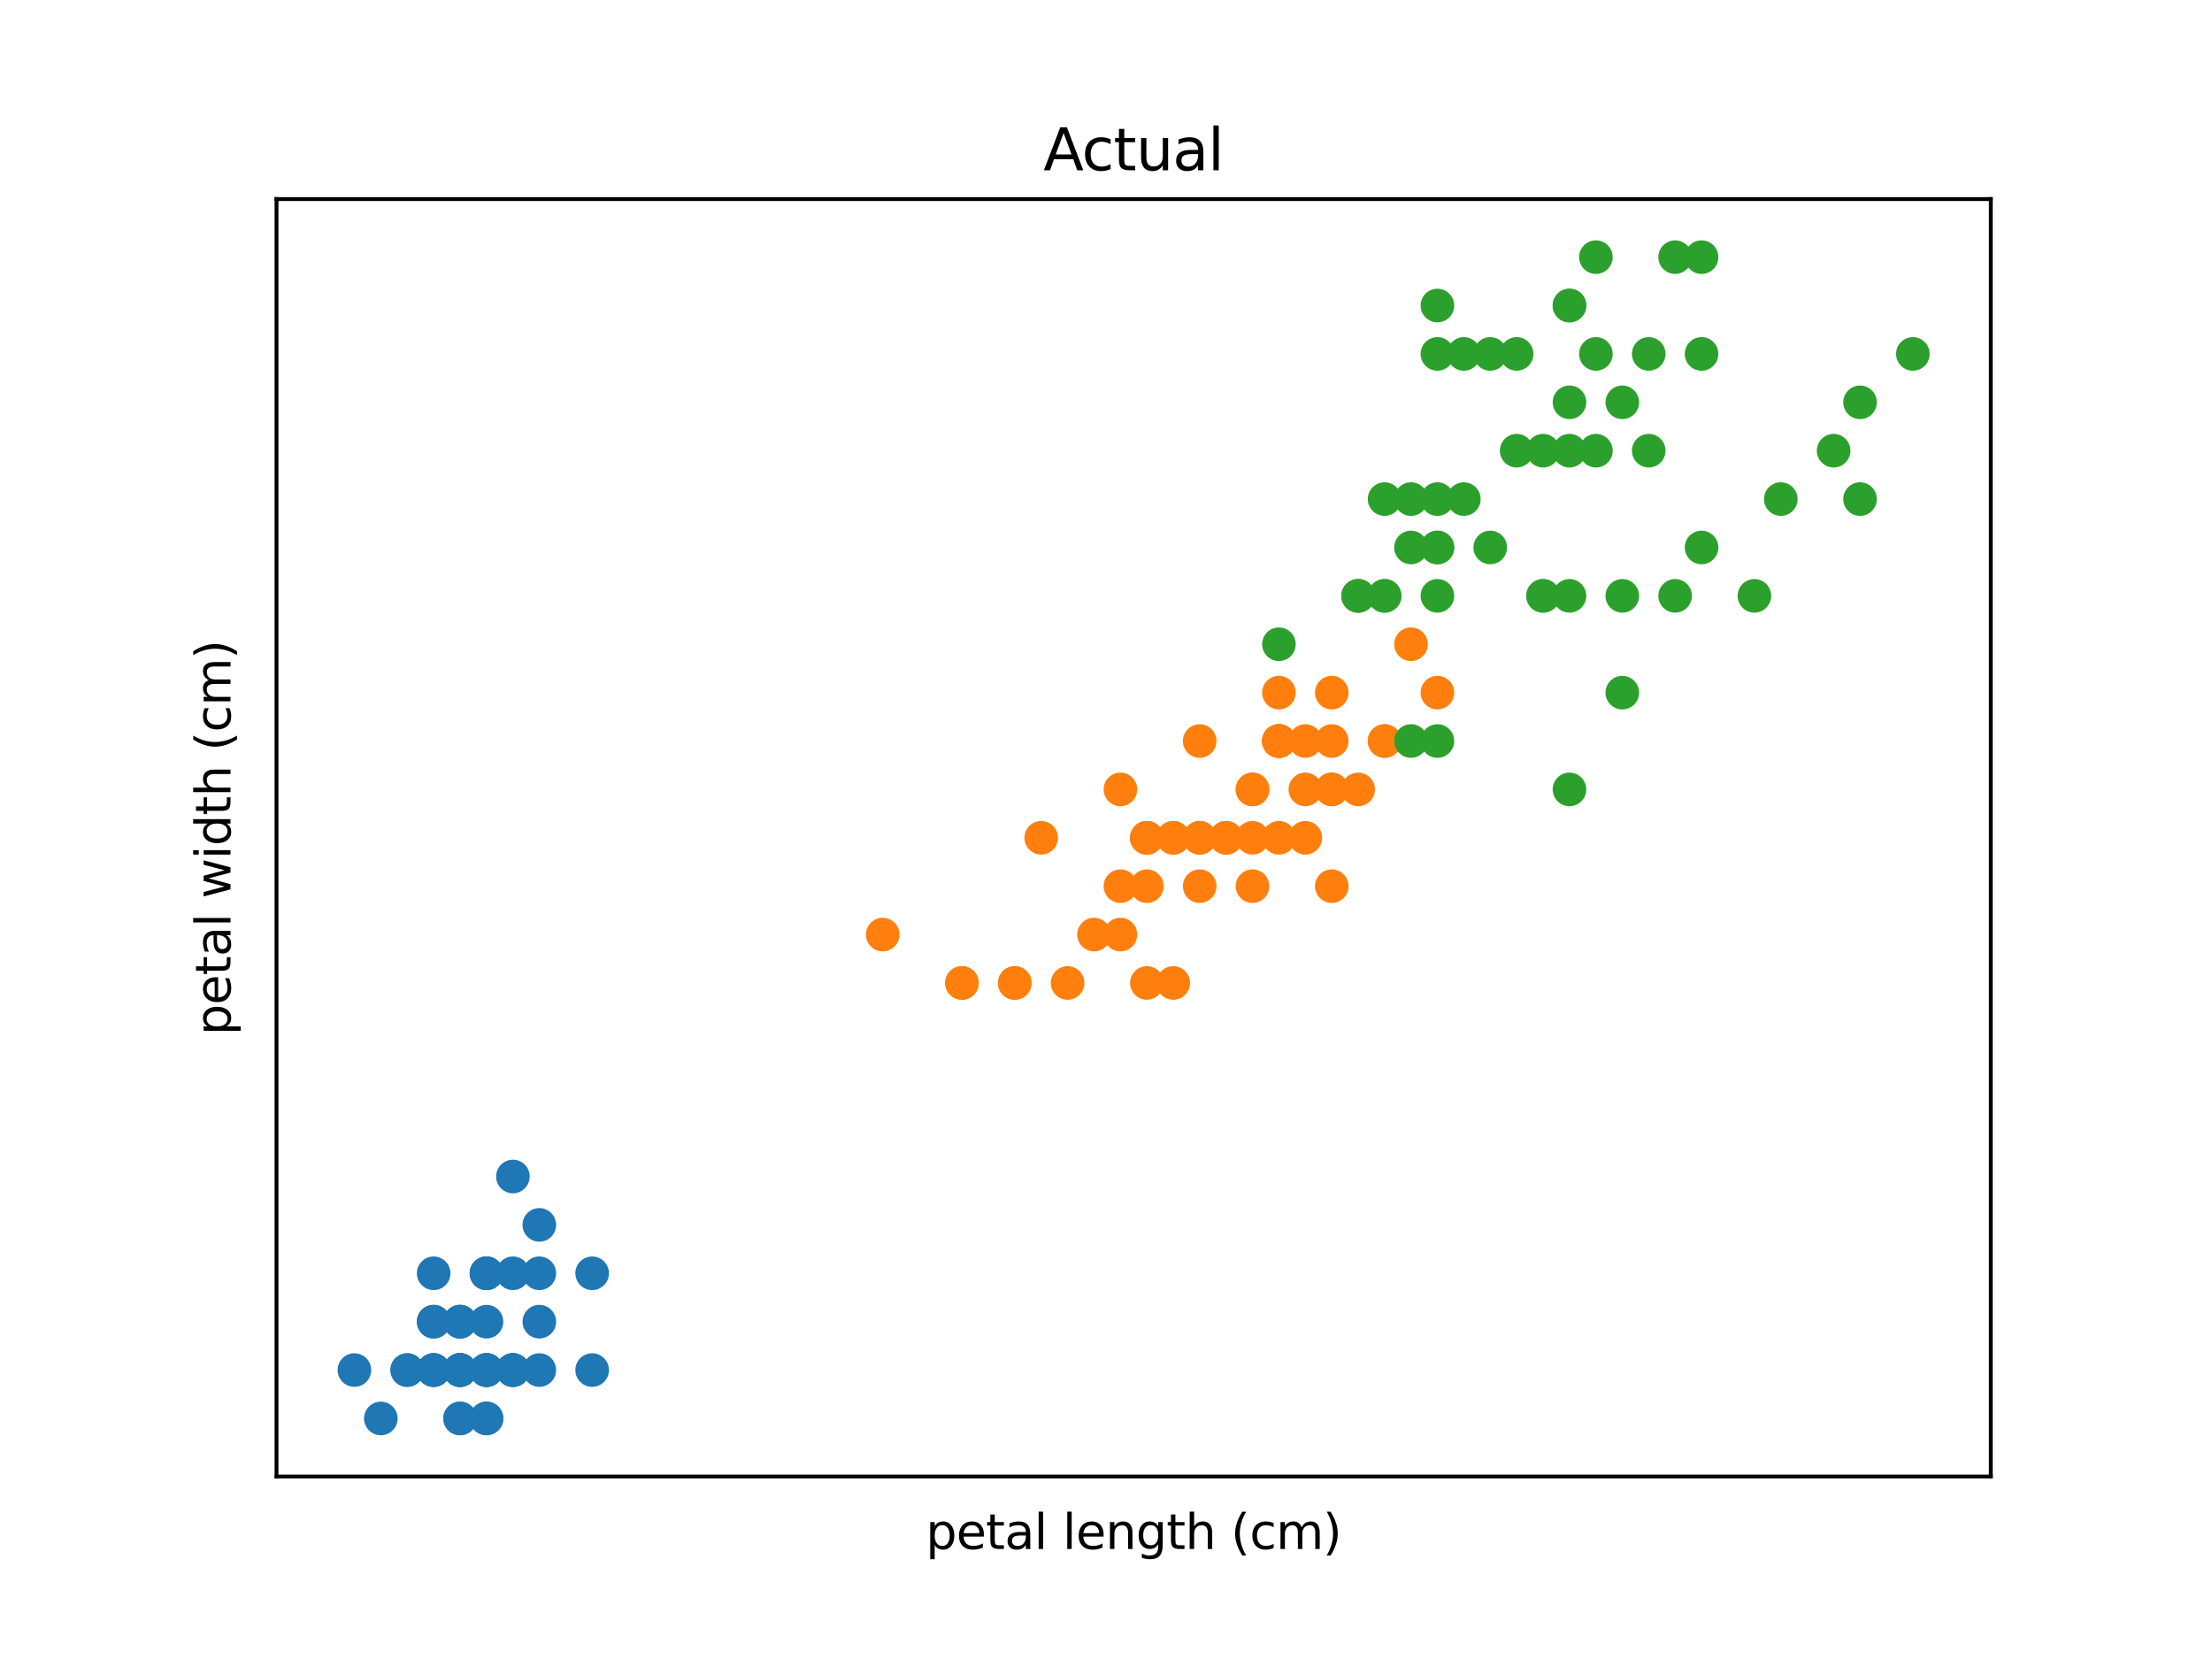 <?xml version="1.0" encoding="utf-8" standalone="no"?>
<!DOCTYPE svg PUBLIC "-//W3C//DTD SVG 1.1//EN"
  "http://www.w3.org/Graphics/SVG/1.1/DTD/svg11.dtd">
<svg xmlns:xlink="http://www.w3.org/1999/xlink" width="460.8pt" height="345.6pt" viewBox="0 0 460.8 345.6" xmlns="http://www.w3.org/2000/svg" version="1.1">
 <defs>
  <style type="text/css">*{stroke-linejoin: round; stroke-linecap: butt}</style>
 </defs>
 <g id="figure_1">
  <g id="patch_1">
   <path d="M 0 345.6 
L 460.8 345.6 
L 460.8 0 
L 0 0 
L 0 345.6 
z
" style="fill: none"/>
  </g>
  <g id="axes_1">
   <g id="patch_2">
    <path d="M 57.6 307.584 
L 414.72 307.584 
L 414.72 41.472 
L 57.6 41.472 
L 57.6 307.584 
z
" style="fill: none"/>
   </g>
   <g id="PathCollection_1">
    <defs>
     <path id="C0_0_b2cf238f5f" d="M 0 3 
C 0.796 3 1.559 2.684 2.121 2.121 
C 2.684 1.559 3 0.796 3 -0 
C 3 -0.796 2.684 -1.559 2.121 -2.121 
C 1.559 -2.684 0.796 -3 0 -3 
C -0.796 -3 -1.559 -2.684 -2.121 -2.121 
C -2.684 -1.559 -3 -0.796 -3 0 
C -3 0.796 -2.684 1.559 -2.121 2.121 
C -1.559 2.684 -0.796 3 0 3 
z
"/>
    </defs>
    <g clip-path="url(#p4ee09a7e42)">
     <use xlink:href="#C0_0_b2cf238f5f" x="95.843" y="285.408" style="fill: #1f77b4; stroke: #1f77b4"/>
    </g>
    <g clip-path="url(#p4ee09a7e42)">
     <use xlink:href="#C0_0_b2cf238f5f" x="95.843" y="285.408" style="fill: #1f77b4; stroke: #1f77b4"/>
    </g>
    <g clip-path="url(#p4ee09a7e42)">
     <use xlink:href="#C0_0_b2cf238f5f" x="90.341" y="285.408" style="fill: #1f77b4; stroke: #1f77b4"/>
    </g>
    <g clip-path="url(#p4ee09a7e42)">
     <use xlink:href="#C0_0_b2cf238f5f" x="101.346" y="285.408" style="fill: #1f77b4; stroke: #1f77b4"/>
    </g>
    <g clip-path="url(#p4ee09a7e42)">
     <use xlink:href="#C0_0_b2cf238f5f" x="95.843" y="285.408" style="fill: #1f77b4; stroke: #1f77b4"/>
    </g>
    <g clip-path="url(#p4ee09a7e42)">
     <use xlink:href="#C0_0_b2cf238f5f" x="112.351" y="265.248" style="fill: #1f77b4; stroke: #1f77b4"/>
    </g>
    <g clip-path="url(#p4ee09a7e42)">
     <use xlink:href="#C0_0_b2cf238f5f" x="95.843" y="275.328" style="fill: #1f77b4; stroke: #1f77b4"/>
    </g>
    <g clip-path="url(#p4ee09a7e42)">
     <use xlink:href="#C0_0_b2cf238f5f" x="101.346" y="285.408" style="fill: #1f77b4; stroke: #1f77b4"/>
    </g>
    <g clip-path="url(#p4ee09a7e42)">
     <use xlink:href="#C0_0_b2cf238f5f" x="95.843" y="285.408" style="fill: #1f77b4; stroke: #1f77b4"/>
    </g>
    <g clip-path="url(#p4ee09a7e42)">
     <use xlink:href="#C0_0_b2cf238f5f" x="101.346" y="295.488" style="fill: #1f77b4; stroke: #1f77b4"/>
    </g>
    <g clip-path="url(#p4ee09a7e42)">
     <use xlink:href="#C0_0_b2cf238f5f" x="101.346" y="285.408" style="fill: #1f77b4; stroke: #1f77b4"/>
    </g>
    <g clip-path="url(#p4ee09a7e42)">
     <use xlink:href="#C0_0_b2cf238f5f" x="106.848" y="285.408" style="fill: #1f77b4; stroke: #1f77b4"/>
    </g>
    <g clip-path="url(#p4ee09a7e42)">
     <use xlink:href="#C0_0_b2cf238f5f" x="95.843" y="295.488" style="fill: #1f77b4; stroke: #1f77b4"/>
    </g>
    <g clip-path="url(#p4ee09a7e42)">
     <use xlink:href="#C0_0_b2cf238f5f" x="79.335" y="295.488" style="fill: #1f77b4; stroke: #1f77b4"/>
    </g>
    <g clip-path="url(#p4ee09a7e42)">
     <use xlink:href="#C0_0_b2cf238f5f" x="84.838" y="285.408" style="fill: #1f77b4; stroke: #1f77b4"/>
    </g>
    <g clip-path="url(#p4ee09a7e42)">
     <use xlink:href="#C0_0_b2cf238f5f" x="101.346" y="265.248" style="fill: #1f77b4; stroke: #1f77b4"/>
    </g>
    <g clip-path="url(#p4ee09a7e42)">
     <use xlink:href="#C0_0_b2cf238f5f" x="90.341" y="265.248" style="fill: #1f77b4; stroke: #1f77b4"/>
    </g>
    <g clip-path="url(#p4ee09a7e42)">
     <use xlink:href="#C0_0_b2cf238f5f" x="95.843" y="275.328" style="fill: #1f77b4; stroke: #1f77b4"/>
    </g>
    <g clip-path="url(#p4ee09a7e42)">
     <use xlink:href="#C0_0_b2cf238f5f" x="112.351" y="275.328" style="fill: #1f77b4; stroke: #1f77b4"/>
    </g>
    <g clip-path="url(#p4ee09a7e42)">
     <use xlink:href="#C0_0_b2cf238f5f" x="101.346" y="275.328" style="fill: #1f77b4; stroke: #1f77b4"/>
    </g>
    <g clip-path="url(#p4ee09a7e42)">
     <use xlink:href="#C0_0_b2cf238f5f" x="112.351" y="285.408" style="fill: #1f77b4; stroke: #1f77b4"/>
    </g>
    <g clip-path="url(#p4ee09a7e42)">
     <use xlink:href="#C0_0_b2cf238f5f" x="101.346" y="265.248" style="fill: #1f77b4; stroke: #1f77b4"/>
    </g>
    <g clip-path="url(#p4ee09a7e42)">
     <use xlink:href="#C0_0_b2cf238f5f" x="73.833" y="285.408" style="fill: #1f77b4; stroke: #1f77b4"/>
    </g>
    <g clip-path="url(#p4ee09a7e42)">
     <use xlink:href="#C0_0_b2cf238f5f" x="112.351" y="255.168" style="fill: #1f77b4; stroke: #1f77b4"/>
    </g>
    <g clip-path="url(#p4ee09a7e42)">
     <use xlink:href="#C0_0_b2cf238f5f" x="123.356" y="285.408" style="fill: #1f77b4; stroke: #1f77b4"/>
    </g>
    <g clip-path="url(#p4ee09a7e42)">
     <use xlink:href="#C0_0_b2cf238f5f" x="106.848" y="285.408" style="fill: #1f77b4; stroke: #1f77b4"/>
    </g>
    <g clip-path="url(#p4ee09a7e42)">
     <use xlink:href="#C0_0_b2cf238f5f" x="106.848" y="265.248" style="fill: #1f77b4; stroke: #1f77b4"/>
    </g>
    <g clip-path="url(#p4ee09a7e42)">
     <use xlink:href="#C0_0_b2cf238f5f" x="101.346" y="285.408" style="fill: #1f77b4; stroke: #1f77b4"/>
    </g>
    <g clip-path="url(#p4ee09a7e42)">
     <use xlink:href="#C0_0_b2cf238f5f" x="95.843" y="285.408" style="fill: #1f77b4; stroke: #1f77b4"/>
    </g>
    <g clip-path="url(#p4ee09a7e42)">
     <use xlink:href="#C0_0_b2cf238f5f" x="106.848" y="285.408" style="fill: #1f77b4; stroke: #1f77b4"/>
    </g>
    <g clip-path="url(#p4ee09a7e42)">
     <use xlink:href="#C0_0_b2cf238f5f" x="106.848" y="285.408" style="fill: #1f77b4; stroke: #1f77b4"/>
    </g>
    <g clip-path="url(#p4ee09a7e42)">
     <use xlink:href="#C0_0_b2cf238f5f" x="101.346" y="265.248" style="fill: #1f77b4; stroke: #1f77b4"/>
    </g>
    <g clip-path="url(#p4ee09a7e42)">
     <use xlink:href="#C0_0_b2cf238f5f" x="101.346" y="295.488" style="fill: #1f77b4; stroke: #1f77b4"/>
    </g>
    <g clip-path="url(#p4ee09a7e42)">
     <use xlink:href="#C0_0_b2cf238f5f" x="95.843" y="285.408" style="fill: #1f77b4; stroke: #1f77b4"/>
    </g>
    <g clip-path="url(#p4ee09a7e42)">
     <use xlink:href="#C0_0_b2cf238f5f" x="101.346" y="285.408" style="fill: #1f77b4; stroke: #1f77b4"/>
    </g>
    <g clip-path="url(#p4ee09a7e42)">
     <use xlink:href="#C0_0_b2cf238f5f" x="84.838" y="285.408" style="fill: #1f77b4; stroke: #1f77b4"/>
    </g>
    <g clip-path="url(#p4ee09a7e42)">
     <use xlink:href="#C0_0_b2cf238f5f" x="90.341" y="285.408" style="fill: #1f77b4; stroke: #1f77b4"/>
    </g>
    <g clip-path="url(#p4ee09a7e42)">
     <use xlink:href="#C0_0_b2cf238f5f" x="95.843" y="295.488" style="fill: #1f77b4; stroke: #1f77b4"/>
    </g>
    <g clip-path="url(#p4ee09a7e42)">
     <use xlink:href="#C0_0_b2cf238f5f" x="90.341" y="285.408" style="fill: #1f77b4; stroke: #1f77b4"/>
    </g>
    <g clip-path="url(#p4ee09a7e42)">
     <use xlink:href="#C0_0_b2cf238f5f" x="101.346" y="285.408" style="fill: #1f77b4; stroke: #1f77b4"/>
    </g>
    <g clip-path="url(#p4ee09a7e42)">
     <use xlink:href="#C0_0_b2cf238f5f" x="90.341" y="275.328" style="fill: #1f77b4; stroke: #1f77b4"/>
    </g>
    <g clip-path="url(#p4ee09a7e42)">
     <use xlink:href="#C0_0_b2cf238f5f" x="90.341" y="275.328" style="fill: #1f77b4; stroke: #1f77b4"/>
    </g>
    <g clip-path="url(#p4ee09a7e42)">
     <use xlink:href="#C0_0_b2cf238f5f" x="90.341" y="285.408" style="fill: #1f77b4; stroke: #1f77b4"/>
    </g>
    <g clip-path="url(#p4ee09a7e42)">
     <use xlink:href="#C0_0_b2cf238f5f" x="106.848" y="245.088" style="fill: #1f77b4; stroke: #1f77b4"/>
    </g>
    <g clip-path="url(#p4ee09a7e42)">
     <use xlink:href="#C0_0_b2cf238f5f" x="123.356" y="265.248" style="fill: #1f77b4; stroke: #1f77b4"/>
    </g>
    <g clip-path="url(#p4ee09a7e42)">
     <use xlink:href="#C0_0_b2cf238f5f" x="95.843" y="275.328" style="fill: #1f77b4; stroke: #1f77b4"/>
    </g>
    <g clip-path="url(#p4ee09a7e42)">
     <use xlink:href="#C0_0_b2cf238f5f" x="106.848" y="285.408" style="fill: #1f77b4; stroke: #1f77b4"/>
    </g>
    <g clip-path="url(#p4ee09a7e42)">
     <use xlink:href="#C0_0_b2cf238f5f" x="95.843" y="285.408" style="fill: #1f77b4; stroke: #1f77b4"/>
    </g>
    <g clip-path="url(#p4ee09a7e42)">
     <use xlink:href="#C0_0_b2cf238f5f" x="101.346" y="285.408" style="fill: #1f77b4; stroke: #1f77b4"/>
    </g>
    <g clip-path="url(#p4ee09a7e42)">
     <use xlink:href="#C0_0_b2cf238f5f" x="95.843" y="285.408" style="fill: #1f77b4; stroke: #1f77b4"/>
    </g>
    <g clip-path="url(#p4ee09a7e42)">
     <use xlink:href="#C0_0_b2cf238f5f" x="277.43" y="164.448" style="fill: #ff7f0e; stroke: #ff7f0e"/>
    </g>
    <g clip-path="url(#p4ee09a7e42)">
     <use xlink:href="#C0_0_b2cf238f5f" x="266.424" y="154.368" style="fill: #ff7f0e; stroke: #ff7f0e"/>
    </g>
    <g clip-path="url(#p4ee09a7e42)">
     <use xlink:href="#C0_0_b2cf238f5f" x="288.435" y="154.368" style="fill: #ff7f0e; stroke: #ff7f0e"/>
    </g>
    <g clip-path="url(#p4ee09a7e42)">
     <use xlink:href="#C0_0_b2cf238f5f" x="238.911" y="174.528" style="fill: #ff7f0e; stroke: #ff7f0e"/>
    </g>
    <g clip-path="url(#p4ee09a7e42)">
     <use xlink:href="#C0_0_b2cf238f5f" x="271.927" y="154.368" style="fill: #ff7f0e; stroke: #ff7f0e"/>
    </g>
    <g clip-path="url(#p4ee09a7e42)">
     <use xlink:href="#C0_0_b2cf238f5f" x="266.424" y="174.528" style="fill: #ff7f0e; stroke: #ff7f0e"/>
    </g>
    <g clip-path="url(#p4ee09a7e42)">
     <use xlink:href="#C0_0_b2cf238f5f" x="277.43" y="144.288" style="fill: #ff7f0e; stroke: #ff7f0e"/>
    </g>
    <g clip-path="url(#p4ee09a7e42)">
     <use xlink:href="#C0_0_b2cf238f5f" x="200.393" y="204.768" style="fill: #ff7f0e; stroke: #ff7f0e"/>
    </g>
    <g clip-path="url(#p4ee09a7e42)">
     <use xlink:href="#C0_0_b2cf238f5f" x="271.927" y="174.528" style="fill: #ff7f0e; stroke: #ff7f0e"/>
    </g>
    <g clip-path="url(#p4ee09a7e42)">
     <use xlink:href="#C0_0_b2cf238f5f" x="233.409" y="164.448" style="fill: #ff7f0e; stroke: #ff7f0e"/>
    </g>
    <g clip-path="url(#p4ee09a7e42)">
     <use xlink:href="#C0_0_b2cf238f5f" x="211.398" y="204.768" style="fill: #ff7f0e; stroke: #ff7f0e"/>
    </g>
    <g clip-path="url(#p4ee09a7e42)">
     <use xlink:href="#C0_0_b2cf238f5f" x="249.917" y="154.368" style="fill: #ff7f0e; stroke: #ff7f0e"/>
    </g>
    <g clip-path="url(#p4ee09a7e42)">
     <use xlink:href="#C0_0_b2cf238f5f" x="238.911" y="204.768" style="fill: #ff7f0e; stroke: #ff7f0e"/>
    </g>
    <g clip-path="url(#p4ee09a7e42)">
     <use xlink:href="#C0_0_b2cf238f5f" x="277.43" y="164.448" style="fill: #ff7f0e; stroke: #ff7f0e"/>
    </g>
    <g clip-path="url(#p4ee09a7e42)">
     <use xlink:href="#C0_0_b2cf238f5f" x="216.901" y="174.528" style="fill: #ff7f0e; stroke: #ff7f0e"/>
    </g>
    <g clip-path="url(#p4ee09a7e42)">
     <use xlink:href="#C0_0_b2cf238f5f" x="260.922" y="164.448" style="fill: #ff7f0e; stroke: #ff7f0e"/>
    </g>
    <g clip-path="url(#p4ee09a7e42)">
     <use xlink:href="#C0_0_b2cf238f5f" x="266.424" y="154.368" style="fill: #ff7f0e; stroke: #ff7f0e"/>
    </g>
    <g clip-path="url(#p4ee09a7e42)">
     <use xlink:href="#C0_0_b2cf238f5f" x="244.414" y="204.768" style="fill: #ff7f0e; stroke: #ff7f0e"/>
    </g>
    <g clip-path="url(#p4ee09a7e42)">
     <use xlink:href="#C0_0_b2cf238f5f" x="266.424" y="154.368" style="fill: #ff7f0e; stroke: #ff7f0e"/>
    </g>
    <g clip-path="url(#p4ee09a7e42)">
     <use xlink:href="#C0_0_b2cf238f5f" x="233.409" y="194.688" style="fill: #ff7f0e; stroke: #ff7f0e"/>
    </g>
    <g clip-path="url(#p4ee09a7e42)">
     <use xlink:href="#C0_0_b2cf238f5f" x="282.932" y="124.128" style="fill: #ff7f0e; stroke: #ff7f0e"/>
    </g>
    <g clip-path="url(#p4ee09a7e42)">
     <use xlink:href="#C0_0_b2cf238f5f" x="238.911" y="174.528" style="fill: #ff7f0e; stroke: #ff7f0e"/>
    </g>
    <g clip-path="url(#p4ee09a7e42)">
     <use xlink:href="#C0_0_b2cf238f5f" x="288.435" y="154.368" style="fill: #ff7f0e; stroke: #ff7f0e"/>
    </g>
    <g clip-path="url(#p4ee09a7e42)">
     <use xlink:href="#C0_0_b2cf238f5f" x="277.43" y="184.608" style="fill: #ff7f0e; stroke: #ff7f0e"/>
    </g>
    <g clip-path="url(#p4ee09a7e42)">
     <use xlink:href="#C0_0_b2cf238f5f" x="255.419" y="174.528" style="fill: #ff7f0e; stroke: #ff7f0e"/>
    </g>
    <g clip-path="url(#p4ee09a7e42)">
     <use xlink:href="#C0_0_b2cf238f5f" x="260.922" y="164.448" style="fill: #ff7f0e; stroke: #ff7f0e"/>
    </g>
    <g clip-path="url(#p4ee09a7e42)">
     <use xlink:href="#C0_0_b2cf238f5f" x="282.932" y="164.448" style="fill: #ff7f0e; stroke: #ff7f0e"/>
    </g>
    <g clip-path="url(#p4ee09a7e42)">
     <use xlink:href="#C0_0_b2cf238f5f" x="293.938" y="134.208" style="fill: #ff7f0e; stroke: #ff7f0e"/>
    </g>
    <g clip-path="url(#p4ee09a7e42)">
     <use xlink:href="#C0_0_b2cf238f5f" x="266.424" y="154.368" style="fill: #ff7f0e; stroke: #ff7f0e"/>
    </g>
    <g clip-path="url(#p4ee09a7e42)">
     <use xlink:href="#C0_0_b2cf238f5f" x="211.398" y="204.768" style="fill: #ff7f0e; stroke: #ff7f0e"/>
    </g>
    <g clip-path="url(#p4ee09a7e42)">
     <use xlink:href="#C0_0_b2cf238f5f" x="227.906" y="194.688" style="fill: #ff7f0e; stroke: #ff7f0e"/>
    </g>
    <g clip-path="url(#p4ee09a7e42)">
     <use xlink:href="#C0_0_b2cf238f5f" x="222.403" y="204.768" style="fill: #ff7f0e; stroke: #ff7f0e"/>
    </g>
    <g clip-path="url(#p4ee09a7e42)">
     <use xlink:href="#C0_0_b2cf238f5f" x="233.409" y="184.608" style="fill: #ff7f0e; stroke: #ff7f0e"/>
    </g>
    <g clip-path="url(#p4ee09a7e42)">
     <use xlink:href="#C0_0_b2cf238f5f" x="299.44" y="144.288" style="fill: #ff7f0e; stroke: #ff7f0e"/>
    </g>
    <g clip-path="url(#p4ee09a7e42)">
     <use xlink:href="#C0_0_b2cf238f5f" x="266.424" y="154.368" style="fill: #ff7f0e; stroke: #ff7f0e"/>
    </g>
    <g clip-path="url(#p4ee09a7e42)">
     <use xlink:href="#C0_0_b2cf238f5f" x="266.424" y="144.288" style="fill: #ff7f0e; stroke: #ff7f0e"/>
    </g>
    <g clip-path="url(#p4ee09a7e42)">
     <use xlink:href="#C0_0_b2cf238f5f" x="277.43" y="154.368" style="fill: #ff7f0e; stroke: #ff7f0e"/>
    </g>
    <g clip-path="url(#p4ee09a7e42)">
     <use xlink:href="#C0_0_b2cf238f5f" x="260.922" y="174.528" style="fill: #ff7f0e; stroke: #ff7f0e"/>
    </g>
    <g clip-path="url(#p4ee09a7e42)">
     <use xlink:href="#C0_0_b2cf238f5f" x="244.414" y="174.528" style="fill: #ff7f0e; stroke: #ff7f0e"/>
    </g>
    <g clip-path="url(#p4ee09a7e42)">
     <use xlink:href="#C0_0_b2cf238f5f" x="238.911" y="174.528" style="fill: #ff7f0e; stroke: #ff7f0e"/>
    </g>
    <g clip-path="url(#p4ee09a7e42)">
     <use xlink:href="#C0_0_b2cf238f5f" x="260.922" y="184.608" style="fill: #ff7f0e; stroke: #ff7f0e"/>
    </g>
    <g clip-path="url(#p4ee09a7e42)">
     <use xlink:href="#C0_0_b2cf238f5f" x="271.927" y="164.448" style="fill: #ff7f0e; stroke: #ff7f0e"/>
    </g>
    <g clip-path="url(#p4ee09a7e42)">
     <use xlink:href="#C0_0_b2cf238f5f" x="238.911" y="184.608" style="fill: #ff7f0e; stroke: #ff7f0e"/>
    </g>
    <g clip-path="url(#p4ee09a7e42)">
     <use xlink:href="#C0_0_b2cf238f5f" x="200.393" y="204.768" style="fill: #ff7f0e; stroke: #ff7f0e"/>
    </g>
    <g clip-path="url(#p4ee09a7e42)">
     <use xlink:href="#C0_0_b2cf238f5f" x="249.917" y="174.528" style="fill: #ff7f0e; stroke: #ff7f0e"/>
    </g>
    <g clip-path="url(#p4ee09a7e42)">
     <use xlink:href="#C0_0_b2cf238f5f" x="249.917" y="184.608" style="fill: #ff7f0e; stroke: #ff7f0e"/>
    </g>
    <g clip-path="url(#p4ee09a7e42)">
     <use xlink:href="#C0_0_b2cf238f5f" x="249.917" y="174.528" style="fill: #ff7f0e; stroke: #ff7f0e"/>
    </g>
    <g clip-path="url(#p4ee09a7e42)">
     <use xlink:href="#C0_0_b2cf238f5f" x="255.419" y="174.528" style="fill: #ff7f0e; stroke: #ff7f0e"/>
    </g>
    <g clip-path="url(#p4ee09a7e42)">
     <use xlink:href="#C0_0_b2cf238f5f" x="183.885" y="194.688" style="fill: #ff7f0e; stroke: #ff7f0e"/>
    </g>
    <g clip-path="url(#p4ee09a7e42)">
     <use xlink:href="#C0_0_b2cf238f5f" x="244.414" y="174.528" style="fill: #ff7f0e; stroke: #ff7f0e"/>
    </g>
    <g clip-path="url(#p4ee09a7e42)">
     <use xlink:href="#C0_0_b2cf238f5f" x="348.964" y="53.568" style="fill: #2ca02c; stroke: #2ca02c"/>
    </g>
    <g clip-path="url(#p4ee09a7e42)">
     <use xlink:href="#C0_0_b2cf238f5f" x="299.44" y="114.048" style="fill: #2ca02c; stroke: #2ca02c"/>
    </g>
    <g clip-path="url(#p4ee09a7e42)">
     <use xlink:href="#C0_0_b2cf238f5f" x="343.461" y="93.888" style="fill: #2ca02c; stroke: #2ca02c"/>
    </g>
    <g clip-path="url(#p4ee09a7e42)">
     <use xlink:href="#C0_0_b2cf238f5f" x="326.953" y="124.128" style="fill: #2ca02c; stroke: #2ca02c"/>
    </g>
    <g clip-path="url(#p4ee09a7e42)">
     <use xlink:href="#C0_0_b2cf238f5f" x="337.958" y="83.808" style="fill: #2ca02c; stroke: #2ca02c"/>
    </g>
    <g clip-path="url(#p4ee09a7e42)">
     <use xlink:href="#C0_0_b2cf238f5f" x="381.979" y="93.888" style="fill: #2ca02c; stroke: #2ca02c"/>
    </g>
    <g clip-path="url(#p4ee09a7e42)">
     <use xlink:href="#C0_0_b2cf238f5f" x="266.424" y="134.208" style="fill: #2ca02c; stroke: #2ca02c"/>
    </g>
    <g clip-path="url(#p4ee09a7e42)">
     <use xlink:href="#C0_0_b2cf238f5f" x="365.472" y="124.128" style="fill: #2ca02c; stroke: #2ca02c"/>
    </g>
    <g clip-path="url(#p4ee09a7e42)">
     <use xlink:href="#C0_0_b2cf238f5f" x="337.958" y="124.128" style="fill: #2ca02c; stroke: #2ca02c"/>
    </g>
    <g clip-path="url(#p4ee09a7e42)">
     <use xlink:href="#C0_0_b2cf238f5f" x="354.466" y="53.568" style="fill: #2ca02c; stroke: #2ca02c"/>
    </g>
    <g clip-path="url(#p4ee09a7e42)">
     <use xlink:href="#C0_0_b2cf238f5f" x="299.44" y="103.968" style="fill: #2ca02c; stroke: #2ca02c"/>
    </g>
    <g clip-path="url(#p4ee09a7e42)">
     <use xlink:href="#C0_0_b2cf238f5f" x="310.445" y="114.048" style="fill: #2ca02c; stroke: #2ca02c"/>
    </g>
    <g clip-path="url(#p4ee09a7e42)">
     <use xlink:href="#C0_0_b2cf238f5f" x="321.451" y="93.888" style="fill: #2ca02c; stroke: #2ca02c"/>
    </g>
    <g clip-path="url(#p4ee09a7e42)">
     <use xlink:href="#C0_0_b2cf238f5f" x="293.938" y="103.968" style="fill: #2ca02c; stroke: #2ca02c"/>
    </g>
    <g clip-path="url(#p4ee09a7e42)">
     <use xlink:href="#C0_0_b2cf238f5f" x="299.44" y="63.648" style="fill: #2ca02c; stroke: #2ca02c"/>
    </g>
    <g clip-path="url(#p4ee09a7e42)">
     <use xlink:href="#C0_0_b2cf238f5f" x="310.445" y="73.728" style="fill: #2ca02c; stroke: #2ca02c"/>
    </g>
    <g clip-path="url(#p4ee09a7e42)">
     <use xlink:href="#C0_0_b2cf238f5f" x="321.451" y="124.128" style="fill: #2ca02c; stroke: #2ca02c"/>
    </g>
    <g clip-path="url(#p4ee09a7e42)">
     <use xlink:href="#C0_0_b2cf238f5f" x="387.482" y="83.808" style="fill: #2ca02c; stroke: #2ca02c"/>
    </g>
    <g clip-path="url(#p4ee09a7e42)">
     <use xlink:href="#C0_0_b2cf238f5f" x="398.487" y="73.728" style="fill: #2ca02c; stroke: #2ca02c"/>
    </g>
    <g clip-path="url(#p4ee09a7e42)">
     <use xlink:href="#C0_0_b2cf238f5f" x="293.938" y="154.368" style="fill: #2ca02c; stroke: #2ca02c"/>
    </g>
    <g clip-path="url(#p4ee09a7e42)">
     <use xlink:href="#C0_0_b2cf238f5f" x="332.456" y="73.728" style="fill: #2ca02c; stroke: #2ca02c"/>
    </g>
    <g clip-path="url(#p4ee09a7e42)">
     <use xlink:href="#C0_0_b2cf238f5f" x="288.435" y="103.968" style="fill: #2ca02c; stroke: #2ca02c"/>
    </g>
    <g clip-path="url(#p4ee09a7e42)">
     <use xlink:href="#C0_0_b2cf238f5f" x="387.482" y="103.968" style="fill: #2ca02c; stroke: #2ca02c"/>
    </g>
    <g clip-path="url(#p4ee09a7e42)">
     <use xlink:href="#C0_0_b2cf238f5f" x="288.435" y="124.128" style="fill: #2ca02c; stroke: #2ca02c"/>
    </g>
    <g clip-path="url(#p4ee09a7e42)">
     <use xlink:href="#C0_0_b2cf238f5f" x="332.456" y="93.888" style="fill: #2ca02c; stroke: #2ca02c"/>
    </g>
    <g clip-path="url(#p4ee09a7e42)">
     <use xlink:href="#C0_0_b2cf238f5f" x="348.964" y="124.128" style="fill: #2ca02c; stroke: #2ca02c"/>
    </g>
    <g clip-path="url(#p4ee09a7e42)">
     <use xlink:href="#C0_0_b2cf238f5f" x="282.932" y="124.128" style="fill: #2ca02c; stroke: #2ca02c"/>
    </g>
    <g clip-path="url(#p4ee09a7e42)">
     <use xlink:href="#C0_0_b2cf238f5f" x="288.435" y="124.128" style="fill: #2ca02c; stroke: #2ca02c"/>
    </g>
    <g clip-path="url(#p4ee09a7e42)">
     <use xlink:href="#C0_0_b2cf238f5f" x="326.953" y="93.888" style="fill: #2ca02c; stroke: #2ca02c"/>
    </g>
    <g clip-path="url(#p4ee09a7e42)">
     <use xlink:href="#C0_0_b2cf238f5f" x="337.958" y="144.288" style="fill: #2ca02c; stroke: #2ca02c"/>
    </g>
    <g clip-path="url(#p4ee09a7e42)">
     <use xlink:href="#C0_0_b2cf238f5f" x="354.466" y="114.048" style="fill: #2ca02c; stroke: #2ca02c"/>
    </g>
    <g clip-path="url(#p4ee09a7e42)">
     <use xlink:href="#C0_0_b2cf238f5f" x="370.974" y="103.968" style="fill: #2ca02c; stroke: #2ca02c"/>
    </g>
    <g clip-path="url(#p4ee09a7e42)">
     <use xlink:href="#C0_0_b2cf238f5f" x="326.953" y="83.808" style="fill: #2ca02c; stroke: #2ca02c"/>
    </g>
    <g clip-path="url(#p4ee09a7e42)">
     <use xlink:href="#C0_0_b2cf238f5f" x="299.44" y="154.368" style="fill: #2ca02c; stroke: #2ca02c"/>
    </g>
    <g clip-path="url(#p4ee09a7e42)">
     <use xlink:href="#C0_0_b2cf238f5f" x="326.953" y="164.448" style="fill: #2ca02c; stroke: #2ca02c"/>
    </g>
    <g clip-path="url(#p4ee09a7e42)">
     <use xlink:href="#C0_0_b2cf238f5f" x="354.466" y="73.728" style="fill: #2ca02c; stroke: #2ca02c"/>
    </g>
    <g clip-path="url(#p4ee09a7e42)">
     <use xlink:href="#C0_0_b2cf238f5f" x="326.953" y="63.648" style="fill: #2ca02c; stroke: #2ca02c"/>
    </g>
    <g clip-path="url(#p4ee09a7e42)">
     <use xlink:href="#C0_0_b2cf238f5f" x="321.451" y="124.128" style="fill: #2ca02c; stroke: #2ca02c"/>
    </g>
    <g clip-path="url(#p4ee09a7e42)">
     <use xlink:href="#C0_0_b2cf238f5f" x="282.932" y="124.128" style="fill: #2ca02c; stroke: #2ca02c"/>
    </g>
    <g clip-path="url(#p4ee09a7e42)">
     <use xlink:href="#C0_0_b2cf238f5f" x="315.948" y="93.888" style="fill: #2ca02c; stroke: #2ca02c"/>
    </g>
    <g clip-path="url(#p4ee09a7e42)">
     <use xlink:href="#C0_0_b2cf238f5f" x="326.953" y="63.648" style="fill: #2ca02c; stroke: #2ca02c"/>
    </g>
    <g clip-path="url(#p4ee09a7e42)">
     <use xlink:href="#C0_0_b2cf238f5f" x="299.44" y="73.728" style="fill: #2ca02c; stroke: #2ca02c"/>
    </g>
    <g clip-path="url(#p4ee09a7e42)">
     <use xlink:href="#C0_0_b2cf238f5f" x="299.44" y="114.048" style="fill: #2ca02c; stroke: #2ca02c"/>
    </g>
    <g clip-path="url(#p4ee09a7e42)">
     <use xlink:href="#C0_0_b2cf238f5f" x="343.461" y="73.728" style="fill: #2ca02c; stroke: #2ca02c"/>
    </g>
    <g clip-path="url(#p4ee09a7e42)">
     <use xlink:href="#C0_0_b2cf238f5f" x="332.456" y="53.568" style="fill: #2ca02c; stroke: #2ca02c"/>
    </g>
    <g clip-path="url(#p4ee09a7e42)">
     <use xlink:href="#C0_0_b2cf238f5f" x="304.943" y="73.728" style="fill: #2ca02c; stroke: #2ca02c"/>
    </g>
    <g clip-path="url(#p4ee09a7e42)">
     <use xlink:href="#C0_0_b2cf238f5f" x="293.938" y="114.048" style="fill: #2ca02c; stroke: #2ca02c"/>
    </g>
    <g clip-path="url(#p4ee09a7e42)">
     <use xlink:href="#C0_0_b2cf238f5f" x="304.943" y="103.968" style="fill: #2ca02c; stroke: #2ca02c"/>
    </g>
    <g clip-path="url(#p4ee09a7e42)">
     <use xlink:href="#C0_0_b2cf238f5f" x="315.948" y="73.728" style="fill: #2ca02c; stroke: #2ca02c"/>
    </g>
    <g clip-path="url(#p4ee09a7e42)">
     <use xlink:href="#C0_0_b2cf238f5f" x="299.44" y="124.128" style="fill: #2ca02c; stroke: #2ca02c"/>
    </g>
   </g>
   <g id="matplotlib.axis_1">
    <g id="text_1">
     <!-- petal length (cm) -->
     <g transform="translate(192.859 322.682) scale(0.1 -0.1)">
      <defs>
       <path id="DejaVuSans-70" d="M 1159 525 
L 1159 -1331 
L 581 -1331 
L 581 3500 
L 1159 3500 
L 1159 2969 
Q 1341 3281 1617 3432 
Q 1894 3584 2278 3584 
Q 2916 3584 3314 3078 
Q 3713 2572 3713 1747 
Q 3713 922 3314 415 
Q 2916 -91 2278 -91 
Q 1894 -91 1617 61 
Q 1341 213 1159 525 
z
M 3116 1747 
Q 3116 2381 2855 2742 
Q 2594 3103 2138 3103 
Q 1681 3103 1420 2742 
Q 1159 2381 1159 1747 
Q 1159 1113 1420 752 
Q 1681 391 2138 391 
Q 2594 391 2855 752 
Q 3116 1113 3116 1747 
z
" transform="scale(0.016)"/>
       <path id="DejaVuSans-65" d="M 3597 1894 
L 3597 1613 
L 953 1613 
Q 991 1019 1311 708 
Q 1631 397 2203 397 
Q 2534 397 2845 478 
Q 3156 559 3463 722 
L 3463 178 
Q 3153 47 2828 -22 
Q 2503 -91 2169 -91 
Q 1331 -91 842 396 
Q 353 884 353 1716 
Q 353 2575 817 3079 
Q 1281 3584 2069 3584 
Q 2775 3584 3186 3129 
Q 3597 2675 3597 1894 
z
M 3022 2063 
Q 3016 2534 2758 2815 
Q 2500 3097 2075 3097 
Q 1594 3097 1305 2825 
Q 1016 2553 972 2059 
L 3022 2063 
z
" transform="scale(0.016)"/>
       <path id="DejaVuSans-74" d="M 1172 4494 
L 1172 3500 
L 2356 3500 
L 2356 3053 
L 1172 3053 
L 1172 1153 
Q 1172 725 1289 603 
Q 1406 481 1766 481 
L 2356 481 
L 2356 0 
L 1766 0 
Q 1100 0 847 248 
Q 594 497 594 1153 
L 594 3053 
L 172 3053 
L 172 3500 
L 594 3500 
L 594 4494 
L 1172 4494 
z
" transform="scale(0.016)"/>
       <path id="DejaVuSans-61" d="M 2194 1759 
Q 1497 1759 1228 1600 
Q 959 1441 959 1056 
Q 959 750 1161 570 
Q 1363 391 1709 391 
Q 2188 391 2477 730 
Q 2766 1069 2766 1631 
L 2766 1759 
L 2194 1759 
z
M 3341 1997 
L 3341 0 
L 2766 0 
L 2766 531 
Q 2569 213 2275 61 
Q 1981 -91 1556 -91 
Q 1019 -91 701 211 
Q 384 513 384 1019 
Q 384 1609 779 1909 
Q 1175 2209 1959 2209 
L 2766 2209 
L 2766 2266 
Q 2766 2663 2505 2880 
Q 2244 3097 1772 3097 
Q 1472 3097 1187 3025 
Q 903 2953 641 2809 
L 641 3341 
Q 956 3463 1253 3523 
Q 1550 3584 1831 3584 
Q 2591 3584 2966 3190 
Q 3341 2797 3341 1997 
z
" transform="scale(0.016)"/>
       <path id="DejaVuSans-6c" d="M 603 4863 
L 1178 4863 
L 1178 0 
L 603 0 
L 603 4863 
z
" transform="scale(0.016)"/>
       <path id="DejaVuSans-20" transform="scale(0.016)"/>
       <path id="DejaVuSans-6e" d="M 3513 2113 
L 3513 0 
L 2938 0 
L 2938 2094 
Q 2938 2591 2744 2837 
Q 2550 3084 2163 3084 
Q 1697 3084 1428 2787 
Q 1159 2491 1159 1978 
L 1159 0 
L 581 0 
L 581 3500 
L 1159 3500 
L 1159 2956 
Q 1366 3272 1645 3428 
Q 1925 3584 2291 3584 
Q 2894 3584 3203 3211 
Q 3513 2838 3513 2113 
z
" transform="scale(0.016)"/>
       <path id="DejaVuSans-67" d="M 2906 1791 
Q 2906 2416 2648 2759 
Q 2391 3103 1925 3103 
Q 1463 3103 1205 2759 
Q 947 2416 947 1791 
Q 947 1169 1205 825 
Q 1463 481 1925 481 
Q 2391 481 2648 825 
Q 2906 1169 2906 1791 
z
M 3481 434 
Q 3481 -459 3084 -895 
Q 2688 -1331 1869 -1331 
Q 1566 -1331 1297 -1286 
Q 1028 -1241 775 -1147 
L 775 -588 
Q 1028 -725 1275 -790 
Q 1522 -856 1778 -856 
Q 2344 -856 2625 -561 
Q 2906 -266 2906 331 
L 2906 616 
Q 2728 306 2450 153 
Q 2172 0 1784 0 
Q 1141 0 747 490 
Q 353 981 353 1791 
Q 353 2603 747 3093 
Q 1141 3584 1784 3584 
Q 2172 3584 2450 3431 
Q 2728 3278 2906 2969 
L 2906 3500 
L 3481 3500 
L 3481 434 
z
" transform="scale(0.016)"/>
       <path id="DejaVuSans-68" d="M 3513 2113 
L 3513 0 
L 2938 0 
L 2938 2094 
Q 2938 2591 2744 2837 
Q 2550 3084 2163 3084 
Q 1697 3084 1428 2787 
Q 1159 2491 1159 1978 
L 1159 0 
L 581 0 
L 581 4863 
L 1159 4863 
L 1159 2956 
Q 1366 3272 1645 3428 
Q 1925 3584 2291 3584 
Q 2894 3584 3203 3211 
Q 3513 2838 3513 2113 
z
" transform="scale(0.016)"/>
       <path id="DejaVuSans-28" d="M 1984 4856 
Q 1566 4138 1362 3434 
Q 1159 2731 1159 2009 
Q 1159 1288 1364 580 
Q 1569 -128 1984 -844 
L 1484 -844 
Q 1016 -109 783 600 
Q 550 1309 550 2009 
Q 550 2706 781 3412 
Q 1013 4119 1484 4856 
L 1984 4856 
z
" transform="scale(0.016)"/>
       <path id="DejaVuSans-63" d="M 3122 3366 
L 3122 2828 
Q 2878 2963 2633 3030 
Q 2388 3097 2138 3097 
Q 1578 3097 1268 2742 
Q 959 2388 959 1747 
Q 959 1106 1268 751 
Q 1578 397 2138 397 
Q 2388 397 2633 464 
Q 2878 531 3122 666 
L 3122 134 
Q 2881 22 2623 -34 
Q 2366 -91 2075 -91 
Q 1284 -91 818 406 
Q 353 903 353 1747 
Q 353 2603 823 3093 
Q 1294 3584 2113 3584 
Q 2378 3584 2631 3529 
Q 2884 3475 3122 3366 
z
" transform="scale(0.016)"/>
       <path id="DejaVuSans-6d" d="M 3328 2828 
Q 3544 3216 3844 3400 
Q 4144 3584 4550 3584 
Q 5097 3584 5394 3201 
Q 5691 2819 5691 2113 
L 5691 0 
L 5113 0 
L 5113 2094 
Q 5113 2597 4934 2840 
Q 4756 3084 4391 3084 
Q 3944 3084 3684 2787 
Q 3425 2491 3425 1978 
L 3425 0 
L 2847 0 
L 2847 2094 
Q 2847 2600 2669 2842 
Q 2491 3084 2119 3084 
Q 1678 3084 1418 2786 
Q 1159 2488 1159 1978 
L 1159 0 
L 581 0 
L 581 3500 
L 1159 3500 
L 1159 2956 
Q 1356 3278 1631 3431 
Q 1906 3584 2284 3584 
Q 2666 3584 2933 3390 
Q 3200 3197 3328 2828 
z
" transform="scale(0.016)"/>
       <path id="DejaVuSans-29" d="M 513 4856 
L 1013 4856 
Q 1481 4119 1714 3412 
Q 1947 2706 1947 2009 
Q 1947 1309 1714 600 
Q 1481 -109 1013 -844 
L 513 -844 
Q 928 -128 1133 580 
Q 1338 1288 1338 2009 
Q 1338 2731 1133 3434 
Q 928 4138 513 4856 
z
" transform="scale(0.016)"/>
      </defs>
      <use xlink:href="#DejaVuSans-70"/>
      <use xlink:href="#DejaVuSans-65" x="63.477"/>
      <use xlink:href="#DejaVuSans-74" x="125"/>
      <use xlink:href="#DejaVuSans-61" x="164.209"/>
      <use xlink:href="#DejaVuSans-6c" x="225.488"/>
      <use xlink:href="#DejaVuSans-20" x="253.271"/>
      <use xlink:href="#DejaVuSans-6c" x="285.059"/>
      <use xlink:href="#DejaVuSans-65" x="312.842"/>
      <use xlink:href="#DejaVuSans-6e" x="374.365"/>
      <use xlink:href="#DejaVuSans-67" x="437.744"/>
      <use xlink:href="#DejaVuSans-74" x="501.221"/>
      <use xlink:href="#DejaVuSans-68" x="540.43"/>
      <use xlink:href="#DejaVuSans-20" x="603.809"/>
      <use xlink:href="#DejaVuSans-28" x="635.596"/>
      <use xlink:href="#DejaVuSans-63" x="674.609"/>
      <use xlink:href="#DejaVuSans-6d" x="729.59"/>
      <use xlink:href="#DejaVuSans-29" x="827.002"/>
     </g>
    </g>
   </g>
   <g id="matplotlib.axis_2">
    <g id="text_2">
     <!-- petal width (cm) -->
     <g transform="translate(48.02 215.673) rotate(-90) scale(0.1 -0.1)">
      <defs>
       <path id="DejaVuSans-77" d="M 269 3500 
L 844 3500 
L 1563 769 
L 2278 3500 
L 2956 3500 
L 3675 769 
L 4391 3500 
L 4966 3500 
L 4050 0 
L 3372 0 
L 2619 2869 
L 1863 0 
L 1184 0 
L 269 3500 
z
" transform="scale(0.016)"/>
       <path id="DejaVuSans-69" d="M 603 3500 
L 1178 3500 
L 1178 0 
L 603 0 
L 603 3500 
z
M 603 4863 
L 1178 4863 
L 1178 4134 
L 603 4134 
L 603 4863 
z
" transform="scale(0.016)"/>
       <path id="DejaVuSans-64" d="M 2906 2969 
L 2906 4863 
L 3481 4863 
L 3481 0 
L 2906 0 
L 2906 525 
Q 2725 213 2448 61 
Q 2172 -91 1784 -91 
Q 1150 -91 751 415 
Q 353 922 353 1747 
Q 353 2572 751 3078 
Q 1150 3584 1784 3584 
Q 2172 3584 2448 3432 
Q 2725 3281 2906 2969 
z
M 947 1747 
Q 947 1113 1208 752 
Q 1469 391 1925 391 
Q 2381 391 2643 752 
Q 2906 1113 2906 1747 
Q 2906 2381 2643 2742 
Q 2381 3103 1925 3103 
Q 1469 3103 1208 2742 
Q 947 2381 947 1747 
z
" transform="scale(0.016)"/>
      </defs>
      <use xlink:href="#DejaVuSans-70"/>
      <use xlink:href="#DejaVuSans-65" x="63.477"/>
      <use xlink:href="#DejaVuSans-74" x="125"/>
      <use xlink:href="#DejaVuSans-61" x="164.209"/>
      <use xlink:href="#DejaVuSans-6c" x="225.488"/>
      <use xlink:href="#DejaVuSans-20" x="253.271"/>
      <use xlink:href="#DejaVuSans-77" x="285.059"/>
      <use xlink:href="#DejaVuSans-69" x="366.846"/>
      <use xlink:href="#DejaVuSans-64" x="394.629"/>
      <use xlink:href="#DejaVuSans-74" x="458.105"/>
      <use xlink:href="#DejaVuSans-68" x="497.314"/>
      <use xlink:href="#DejaVuSans-20" x="560.693"/>
      <use xlink:href="#DejaVuSans-28" x="592.48"/>
      <use xlink:href="#DejaVuSans-63" x="631.494"/>
      <use xlink:href="#DejaVuSans-6d" x="686.475"/>
      <use xlink:href="#DejaVuSans-29" x="783.887"/>
     </g>
    </g>
   </g>
   <g id="patch_3">
    <path d="M 57.6 307.584 
L 57.6 41.472 
" style="fill: none; stroke: #000000; stroke-width: 0.8; stroke-linejoin: miter; stroke-linecap: square"/>
   </g>
   <g id="patch_4">
    <path d="M 414.72 307.584 
L 414.72 41.472 
" style="fill: none; stroke: #000000; stroke-width: 0.8; stroke-linejoin: miter; stroke-linecap: square"/>
   </g>
   <g id="patch_5">
    <path d="M 57.6 307.584 
L 414.72 307.584 
" style="fill: none; stroke: #000000; stroke-width: 0.8; stroke-linejoin: miter; stroke-linecap: square"/>
   </g>
   <g id="patch_6">
    <path d="M 57.6 41.472 
L 414.72 41.472 
" style="fill: none; stroke: #000000; stroke-width: 0.8; stroke-linejoin: miter; stroke-linecap: square"/>
   </g>
   <g id="text_3">
    <!-- Actual -->
    <g transform="translate(217.363 35.472) scale(0.12 -0.12)">
     <defs>
      <path id="DejaVuSans-41" d="M 2188 4044 
L 1331 1722 
L 3047 1722 
L 2188 4044 
z
M 1831 4666 
L 2547 4666 
L 4325 0 
L 3669 0 
L 3244 1197 
L 1141 1197 
L 716 0 
L 50 0 
L 1831 4666 
z
" transform="scale(0.016)"/>
      <path id="DejaVuSans-75" d="M 544 1381 
L 544 3500 
L 1119 3500 
L 1119 1403 
Q 1119 906 1312 657 
Q 1506 409 1894 409 
Q 2359 409 2629 706 
Q 2900 1003 2900 1516 
L 2900 3500 
L 3475 3500 
L 3475 0 
L 2900 0 
L 2900 538 
Q 2691 219 2414 64 
Q 2138 -91 1772 -91 
Q 1169 -91 856 284 
Q 544 659 544 1381 
z
M 1991 3584 
L 1991 3584 
z
" transform="scale(0.016)"/>
     </defs>
     <use xlink:href="#DejaVuSans-41"/>
     <use xlink:href="#DejaVuSans-63" x="66.658"/>
     <use xlink:href="#DejaVuSans-74" x="121.639"/>
     <use xlink:href="#DejaVuSans-75" x="160.848"/>
     <use xlink:href="#DejaVuSans-61" x="224.227"/>
     <use xlink:href="#DejaVuSans-6c" x="285.506"/>
    </g>
   </g>
  </g>
 </g>
 <defs>
  <clipPath id="p4ee09a7e42">
   <rect x="57.6" y="41.472" width="357.12" height="266.112"/>
  </clipPath>
 </defs>
</svg>
